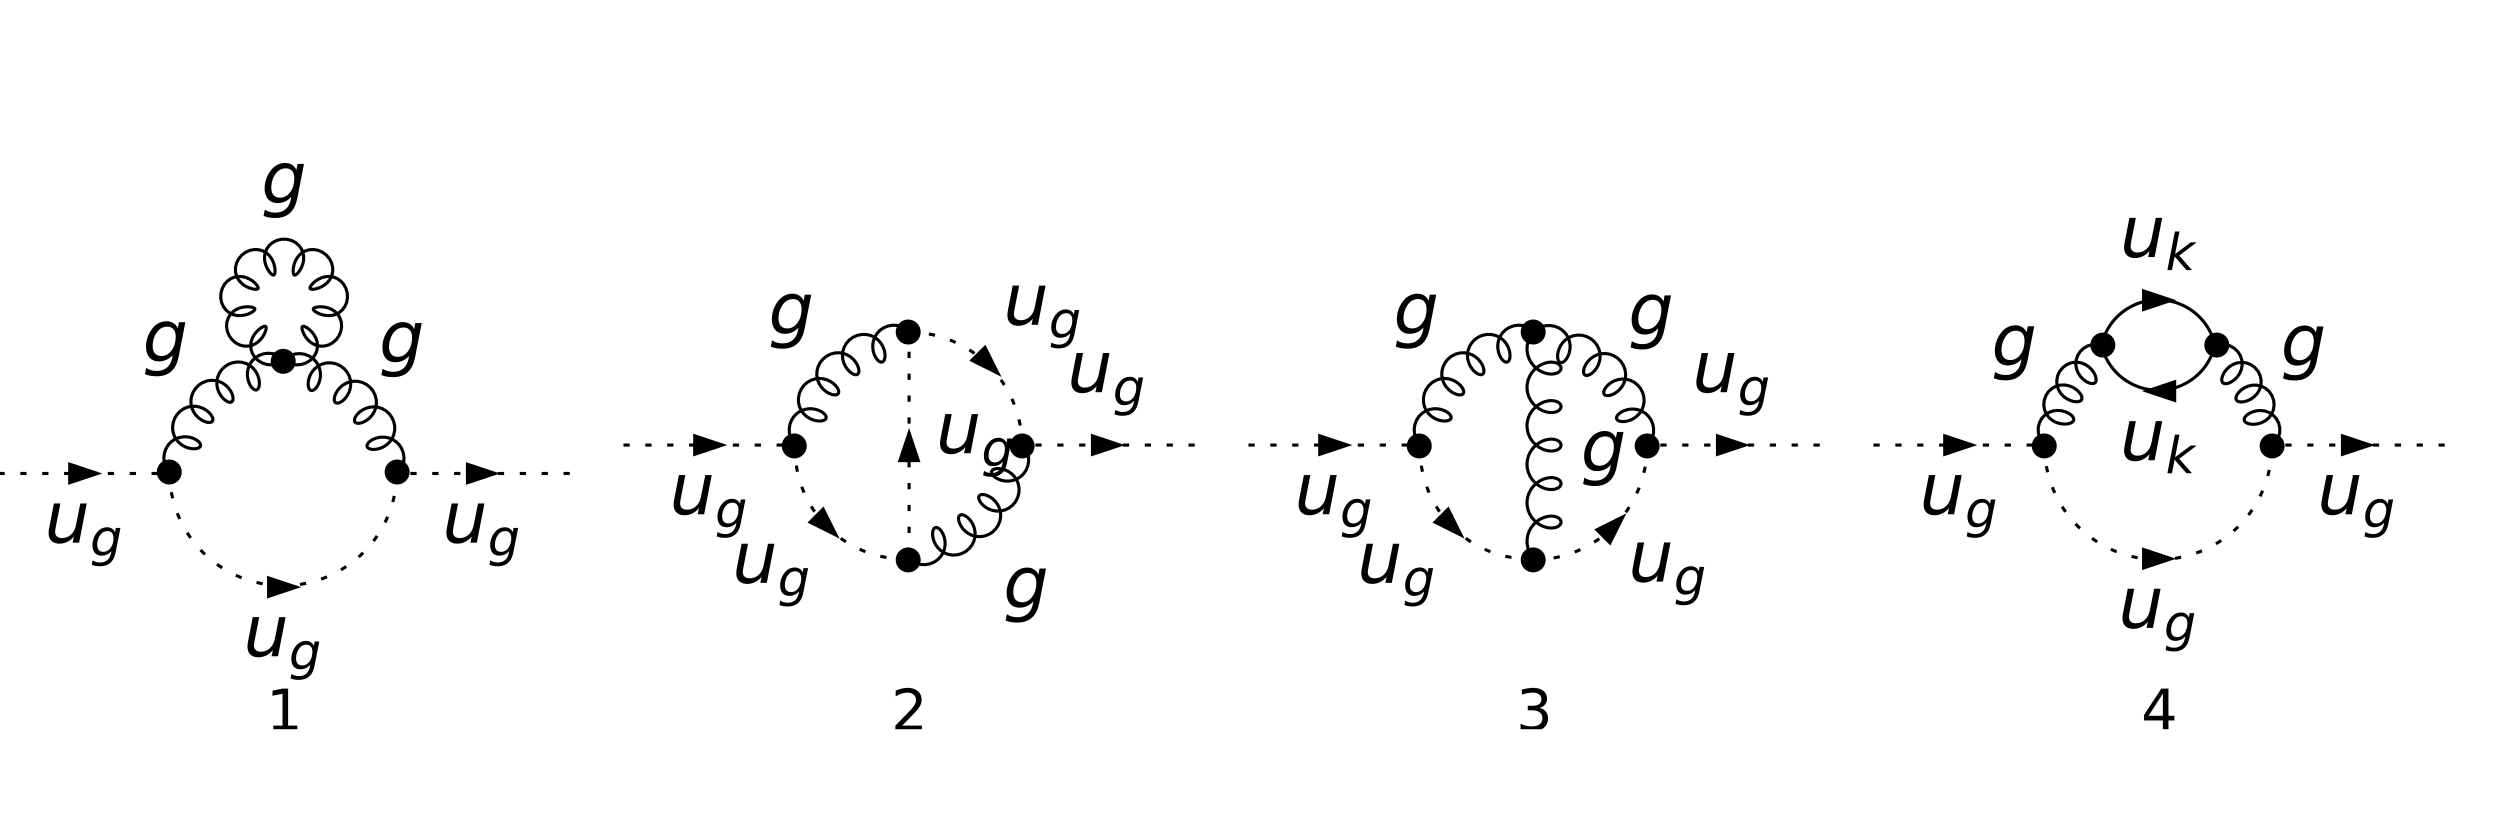 <?xml version="1.0" encoding="UTF-8"?>
<svg xmlns="http://www.w3.org/2000/svg" xmlns:xlink="http://www.w3.org/1999/xlink" width="768pt" height="256pt" viewBox="0 0 768 256" version="1.1">
<defs>
<g>
<symbol overflow="visible" id="glyph0-0">
<path style="stroke:none;" d="M 1.094 3.891 L 1.094 -15.516 L 12.094 -15.516 L 12.094 3.891 Z M 2.328 2.672 L 10.875 2.672 L 10.875 -14.281 L 2.328 -14.281 Z M 2.328 2.672 "/>
</symbol>
<symbol overflow="visible" id="glyph0-1">
<path style="stroke:none;" d="M 1.469 -4.766 L 2.875 -12.031 L 4.859 -12.031 L 3.453 -4.844 C 3.391 -4.488 3.336 -4.188 3.297 -3.938 C 3.266 -3.688 3.25 -3.477 3.25 -3.312 C 3.25 -2.707 3.438 -2.238 3.812 -1.906 C 4.188 -1.57 4.711 -1.406 5.391 -1.406 C 6.453 -1.406 7.367 -1.766 8.141 -2.484 C 8.91 -3.203 9.414 -4.164 9.656 -5.375 L 10.984 -12.031 L 12.953 -12.031 L 10.625 0 L 8.641 0 L 9.047 -1.891 C 8.484 -1.191 7.816 -0.648 7.047 -0.266 C 6.273 0.117 5.457 0.312 4.594 0.312 C 3.539 0.312 2.719 0.023 2.125 -0.547 C 1.539 -1.129 1.25 -1.938 1.25 -2.969 C 1.25 -3.176 1.266 -3.441 1.297 -3.766 C 1.336 -4.086 1.395 -4.422 1.469 -4.766 Z M 1.469 -4.766 "/>
</symbol>
<symbol overflow="visible" id="glyph0-2">
<path style="stroke:none;" d="M 13.109 -12.031 L 11.062 -1.5 C 10.664 0.539 9.91 2.062 8.797 3.062 C 7.691 4.07 6.195 4.578 4.312 4.578 C 3.613 4.578 2.969 4.523 2.375 4.422 C 1.781 4.316 1.223 4.156 0.703 3.938 L 1.078 2.016 C 1.566 2.336 2.082 2.57 2.625 2.719 C 3.164 2.863 3.742 2.938 4.359 2.938 C 5.609 2.938 6.633 2.594 7.438 1.906 C 8.25 1.227 8.785 0.25 9.047 -1.031 L 9.219 -1.938 C 8.664 -1.301 8.023 -0.816 7.297 -0.484 C 6.566 -0.16 5.781 0 4.938 0 C 3.719 0 2.758 -0.398 2.062 -1.203 C 1.363 -2.016 1.016 -3.125 1.016 -4.531 C 1.016 -5.645 1.223 -6.734 1.641 -7.797 C 2.066 -8.859 2.66 -9.801 3.422 -10.625 C 3.93 -11.164 4.523 -11.582 5.203 -11.875 C 5.879 -12.176 6.586 -12.328 7.328 -12.328 C 8.141 -12.328 8.844 -12.133 9.438 -11.75 C 10.039 -11.375 10.488 -10.844 10.781 -10.156 L 11.125 -12.031 Z M 10.141 -7.609 C 10.141 -8.586 9.91 -9.344 9.453 -9.875 C 8.992 -10.406 8.344 -10.672 7.5 -10.672 C 6.977 -10.672 6.477 -10.566 6 -10.359 C 5.531 -10.148 5.129 -9.859 4.797 -9.484 C 4.242 -8.867 3.816 -8.145 3.516 -7.312 C 3.211 -6.477 3.062 -5.617 3.062 -4.734 C 3.062 -3.742 3.289 -2.984 3.75 -2.453 C 4.219 -1.922 4.883 -1.656 5.75 -1.656 C 7 -1.656 8.039 -2.223 8.875 -3.359 C 9.719 -4.492 10.141 -5.91 10.141 -7.609 Z M 10.141 -7.609 "/>
</symbol>
<symbol overflow="visible" id="glyph1-0">
<path style="stroke:none;" d="M 0.781 2.766 L 0.781 -11 L 8.578 -11 L 8.578 2.766 Z M 1.656 1.891 L 7.719 1.891 L 7.719 -10.125 L 1.656 -10.125 Z M 1.656 1.891 "/>
</symbol>
<symbol overflow="visible" id="glyph1-1">
<path style="stroke:none;" d="M 9.312 -8.531 L 7.844 -1.062 C 7.57 0.383 7.039 1.461 6.25 2.172 C 5.457 2.891 4.395 3.25 3.062 3.25 C 2.562 3.25 2.098 3.211 1.672 3.141 C 1.254 3.066 0.863 2.953 0.5 2.797 L 0.766 1.438 C 1.109 1.656 1.473 1.816 1.859 1.922 C 2.242 2.035 2.656 2.094 3.094 2.094 C 3.977 2.094 4.707 1.848 5.281 1.359 C 5.852 0.867 6.234 0.172 6.422 -0.734 L 6.547 -1.375 C 6.148 -0.926 5.691 -0.582 5.172 -0.344 C 4.648 -0.113 4.094 0 3.5 0 C 2.633 0 1.953 -0.285 1.453 -0.859 C 0.961 -1.43 0.719 -2.219 0.719 -3.219 C 0.719 -4 0.863 -4.766 1.156 -5.516 C 1.457 -6.273 1.883 -6.945 2.438 -7.531 C 2.789 -7.914 3.207 -8.211 3.688 -8.422 C 4.164 -8.629 4.672 -8.734 5.203 -8.734 C 5.773 -8.734 6.273 -8.598 6.703 -8.328 C 7.129 -8.066 7.445 -7.691 7.656 -7.203 L 7.891 -8.531 Z M 7.188 -5.406 C 7.188 -6.094 7.023 -6.625 6.703 -7 C 6.379 -7.375 5.914 -7.562 5.312 -7.562 C 4.945 -7.562 4.594 -7.488 4.25 -7.344 C 3.914 -7.195 3.633 -6.992 3.406 -6.734 C 3.008 -6.297 2.703 -5.781 2.484 -5.188 C 2.273 -4.594 2.172 -3.984 2.172 -3.359 C 2.172 -2.648 2.332 -2.109 2.656 -1.734 C 2.988 -1.359 3.461 -1.172 4.078 -1.172 C 4.961 -1.172 5.703 -1.57 6.297 -2.375 C 6.891 -3.188 7.188 -4.195 7.188 -5.406 Z M 7.188 -5.406 "/>
</symbol>
<symbol overflow="visible" id="glyph1-2">
<path style="stroke:none;" d="M 2.859 -11.859 L 4.266 -11.859 L 2.922 -4.953 L 7.734 -8.531 L 9.547 -8.531 L 4.188 -4.453 L 8.109 0 L 6.406 0 L 2.766 -4.172 L 1.953 0 L 0.547 0 Z M 2.859 -11.859 "/>
</symbol>
<symbol overflow="visible" id="glyph2-0">
<path style="stroke:none;" d="M 0.875 3.109 L 0.875 -12.406 L 9.672 -12.406 L 9.672 3.109 Z M 1.859 2.125 L 8.688 2.125 L 8.688 -11.422 L 1.859 -11.422 Z M 1.859 2.125 "/>
</symbol>
<symbol overflow="visible" id="glyph2-1">
<path style="stroke:none;" d="M 2.188 -1.453 L 5.016 -1.453 L 5.016 -11.25 L 1.938 -10.625 L 1.938 -12.203 L 5 -12.828 L 6.734 -12.828 L 6.734 -1.453 L 9.562 -1.453 L 9.562 0 L 2.188 0 Z M 2.188 -1.453 "/>
</symbol>
<symbol overflow="visible" id="glyph2-2">
<path style="stroke:none;" d="M 3.375 -1.453 L 9.438 -1.453 L 9.438 0 L 1.281 0 L 1.281 -1.453 C 1.945 -2.141 2.848 -3.055 3.984 -4.203 C 5.117 -5.348 5.832 -6.086 6.125 -6.422 C 6.676 -7.047 7.062 -7.57 7.281 -8 C 7.508 -8.438 7.625 -8.863 7.625 -9.281 C 7.625 -9.969 7.383 -10.523 6.906 -10.953 C 6.426 -11.379 5.801 -11.594 5.031 -11.594 C 4.488 -11.594 3.914 -11.5 3.312 -11.312 C 2.707 -11.125 2.062 -10.836 1.375 -10.453 L 1.375 -12.203 C 2.07 -12.484 2.723 -12.695 3.328 -12.844 C 3.941 -12.988 4.5 -13.062 5 -13.062 C 6.332 -13.062 7.391 -12.727 8.172 -12.062 C 8.961 -11.395 9.359 -10.504 9.359 -9.391 C 9.359 -8.867 9.258 -8.367 9.062 -7.891 C 8.863 -7.422 8.504 -6.867 7.984 -6.234 C 7.848 -6.066 7.395 -5.582 6.625 -4.781 C 5.852 -3.988 4.77 -2.879 3.375 -1.453 Z M 3.375 -1.453 "/>
</symbol>
<symbol overflow="visible" id="glyph2-3">
<path style="stroke:none;" d="M 7.141 -6.922 C 7.973 -6.742 8.617 -6.375 9.078 -5.812 C 9.547 -5.25 9.781 -4.555 9.781 -3.734 C 9.781 -2.461 9.344 -1.477 8.469 -0.781 C 7.602 -0.094 6.367 0.25 4.766 0.25 C 4.223 0.25 3.664 0.195 3.094 0.094 C 2.531 -0.008 1.945 -0.172 1.344 -0.391 L 1.344 -2.062 C 1.82 -1.781 2.348 -1.566 2.922 -1.422 C 3.492 -1.285 4.094 -1.219 4.719 -1.219 C 5.801 -1.219 6.629 -1.43 7.203 -1.859 C 7.773 -2.285 8.062 -2.91 8.062 -3.734 C 8.062 -4.484 7.797 -5.07 7.266 -5.5 C 6.734 -5.926 5.992 -6.141 5.047 -6.141 L 3.562 -6.141 L 3.562 -7.562 L 5.125 -7.562 C 5.977 -7.562 6.629 -7.734 7.078 -8.078 C 7.523 -8.422 7.75 -8.91 7.75 -9.547 C 7.75 -10.211 7.516 -10.719 7.047 -11.062 C 6.586 -11.414 5.922 -11.594 5.047 -11.594 C 4.578 -11.594 4.066 -11.539 3.516 -11.438 C 2.973 -11.332 2.379 -11.176 1.734 -10.969 L 1.734 -12.516 C 2.391 -12.691 3.004 -12.828 3.578 -12.922 C 4.148 -13.016 4.691 -13.062 5.203 -13.062 C 6.523 -13.062 7.566 -12.758 8.328 -12.156 C 9.098 -11.562 9.484 -10.754 9.484 -9.734 C 9.484 -9.023 9.281 -8.426 8.875 -7.938 C 8.469 -7.445 7.891 -7.109 7.141 -6.922 Z M 7.141 -6.922 "/>
</symbol>
<symbol overflow="visible" id="glyph2-4">
<path style="stroke:none;" d="M 6.656 -11.312 L 2.266 -4.469 L 6.656 -4.469 Z M 6.188 -12.828 L 8.375 -12.828 L 8.375 -4.469 L 10.203 -4.469 L 10.203 -3.031 L 8.375 -3.031 L 8.375 0 L 6.656 0 L 6.656 -3.031 L 0.859 -3.031 L 0.859 -4.703 Z M 6.188 -12.828 "/>
</symbol>
</g>
<clipPath id="clip1">
  <path d="M 83 211 L 92 211 L 92 224 L 83 224 Z M 83 211 "/>
</clipPath>
<clipPath id="clip2">
  <path d="M 275 211 L 284 211 L 284 224 L 275 224 Z M 275 211 "/>
</clipPath>
<clipPath id="clip3">
  <path d="M 467 211 L 476 211 L 476 224 L 467 224 Z M 467 211 "/>
</clipPath>
<clipPath id="clip4">
  <path d="M 658 211 L 668 211 L 668 224 L 658 224 Z M 658 211 "/>
</clipPath>
</defs>
<g id="surface48">
<path style="fill:none;stroke-width:0.96;stroke-linecap:square;stroke-linejoin:miter;stroke:rgb(0%,0%,0%);stroke-opacity:1;stroke-dasharray:0.96,5.76;stroke-miterlimit:3.25;" d="M 66 149.453 L 118.363 149.453 " transform="matrix(1,0,0,1,-66,-4)"/>
<path style="fill-rule:nonzero;fill:rgb(0%,0%,0%);fill-opacity:1;stroke-width:0.03;stroke-linecap:square;stroke-linejoin:miter;stroke:rgb(0%,0%,0%);stroke-opacity:1;stroke-dasharray:0.96,5.76;stroke-miterlimit:3.25;" d="M 97.418 149.453 L 86.945 152.945 L 86.945 145.965 Z M 97.418 149.453 " transform="matrix(1,0,0,1,-66,-4)"/>
<g style="fill:rgb(0%,0%,0%);fill-opacity:1;">
  <use xlink:href="#glyph0-1" x="13.682" y="166.704"/>
</g>
<g style="fill:rgb(0%,0%,0%);fill-opacity:1;">
  <use xlink:href="#glyph1-1" x="27.682" y="170.704"/>
</g>
<path style="fill:none;stroke-width:0.96;stroke-linecap:square;stroke-linejoin:miter;stroke:rgb(0%,0%,0%);stroke-opacity:1;stroke-dasharray:0.96,5.76;stroke-miterlimit:3.25;" d="M 240.547 149.453 L 188.184 149.453 " transform="matrix(1,0,0,1,-66,-4)"/>
<path style="fill-rule:nonzero;fill:rgb(0%,0%,0%);fill-opacity:1;stroke-width:0.03;stroke-linecap:square;stroke-linejoin:miter;stroke:rgb(0%,0%,0%);stroke-opacity:1;stroke-dasharray:0.96,5.76;stroke-miterlimit:3.25;" d="M 219.602 149.453 L 209.129 145.965 L 209.129 152.945 Z M 219.602 149.453 " transform="matrix(1,0,0,1,-66,-4)"/>
<g style="fill:rgb(0%,0%,0%);fill-opacity:1;">
  <use xlink:href="#glyph0-1" x="135.864" y="166.704"/>
</g>
<g style="fill:rgb(0%,0%,0%);fill-opacity:1;">
  <use xlink:href="#glyph1-1" x="149.864" y="170.704"/>
</g>
<path style="fill:none;stroke-width:0.96;stroke-linecap:square;stroke-linejoin:miter;stroke:rgb(0%,0%,0%);stroke-opacity:1;stroke-dasharray:0.96,5.76;stroke-miterlimit:3.25;" d="M 118.09 149 C 118.09 158.258 121.77 167.137 128.316 173.684 C 134.863 180.23 143.742 183.91 153 183.91 C 162.258 183.91 171.137 180.23 177.684 173.684 C 184.23 167.137 187.91 158.258 187.91 149 " transform="matrix(1,0,0,1,-66,-4)"/>
<path style="fill-rule:nonzero;fill:rgb(0%,0%,0%);fill-opacity:1;stroke-width:0.03;stroke-linecap:square;stroke-linejoin:miter;stroke:rgb(0%,0%,0%);stroke-opacity:1;stroke-dasharray:0.96,5.76;stroke-miterlimit:3.25;" d="M 158.508 184.363 L 148.035 187.855 L 148.035 180.871 Z M 158.508 184.363 " transform="matrix(1,0,0,1,-66,-4)"/>
<g style="fill:rgb(0%,0%,0%);fill-opacity:1;">
  <use xlink:href="#glyph0-1" x="74.773" y="201.613"/>
</g>
<g style="fill:rgb(0%,0%,0%);fill-opacity:1;">
  <use xlink:href="#glyph1-1" x="88.773" y="205.613"/>
</g>
<path style="fill:none;stroke-width:0.96;stroke-linecap:square;stroke-linejoin:miter;stroke:rgb(0%,0%,0%);stroke-opacity:1;stroke-miterlimit:3.25;" d="M 153.273 114.547 L 152.285 113.688 L 151.109 113.035 L 149.797 112.633 L 148.41 112.512 L 147.023 112.68 L 145.707 113.133 L 144.535 113.836 L 143.551 114.75 L 142.801 115.82 L 142.297 116.988 L 142.035 118.188 L 141.996 119.371 L 142.148 120.484 L 142.445 121.484 L 142.848 122.34 L 143.312 123.016 L 143.801 123.492 L 144.277 123.758 L 144.715 123.805 L 145.094 123.625 L 145.395 123.234 L 145.602 122.648 L 145.688 121.891 L 145.641 121 L 145.438 120.016 L 145.055 118.996 L 144.48 117.988 L 143.703 117.059 L 142.734 116.262 L 141.594 115.66 L 140.316 115.293 L 138.961 115.199 L 137.594 115.391 L 136.281 115.867 L 135.098 116.609 L 134.102 117.566 L 133.344 118.691 L 132.844 119.922 L 132.617 121.191 L 132.645 122.441 L 132.898 123.625 L 133.336 124.695 L 133.898 125.625 L 134.543 126.391 L 135.211 126.973 L 135.855 127.367 L 136.438 127.566 L 136.926 127.562 L 137.297 127.367 L 137.527 126.992 L 137.609 126.445 L 137.531 125.762 L 137.285 124.973 L 136.859 124.125 L 136.258 123.266 L 135.473 122.457 L 134.516 121.758 L 133.406 121.219 L 132.176 120.898 L 130.871 120.832 L 129.543 121.039 L 128.262 121.535 L 127.098 122.293 L 126.109 123.281 L 125.352 124.445 L 124.859 125.727 L 124.648 127.051 L 124.719 128.359 L 125.039 129.59 L 125.574 130.699 L 126.277 131.656 L 127.086 132.438 L 127.941 133.043 L 128.789 133.469 L 129.578 133.715 L 130.262 133.793 L 130.809 133.711 L 131.188 133.477 L 131.383 133.109 L 131.383 132.621 L 131.188 132.039 L 130.793 131.391 L 130.207 130.723 L 129.445 130.082 L 128.516 129.516 L 127.441 129.082 L 126.258 128.828 L 125.008 128.801 L 123.738 129.027 L 122.508 129.523 L 121.387 130.285 L 120.426 131.277 L 119.688 132.461 L 119.211 133.773 L 119.016 135.145 L 119.109 136.5 L 119.477 137.773 L 120.082 138.914 L 120.875 139.887 L 121.809 140.66 L 122.812 141.238 L 123.836 141.617 L 124.816 141.824 L 125.711 141.871 L 126.465 141.781 L 127.055 141.578 L 127.445 141.277 L 127.621 140.895 L 127.578 140.457 L 127.312 139.98 L 126.832 139.496 L 126.156 139.031 L 125.305 138.629 L 124.305 138.328 L 123.191 138.18 L 122.008 138.219 L 120.805 138.477 L 119.637 138.984 L 118.57 139.734 L 117.656 140.715 L 116.949 141.891 L 116.5 143.203 L 116.328 144.594 L 116.449 145.977 L 116.852 147.289 L 117.504 148.465 L 118.363 149.453 " transform="matrix(1,0,0,1,-66,-4)"/>
<g style="fill:rgb(0%,0%,0%);fill-opacity:1;">
  <use xlink:href="#glyph0-2" x="43.834" y="111.016"/>
</g>
<path style="fill:none;stroke-width:0.96;stroke-linecap:square;stroke-linejoin:miter;stroke:rgb(0%,0%,0%);stroke-opacity:1;stroke-miterlimit:3.25;" d="M 153.273 114.547 L 154.289 113.703 L 155.484 113.078 L 156.816 112.711 L 158.211 112.629 L 159.598 112.836 L 160.902 113.328 L 162.059 114.07 L 163.016 115.02 L 163.734 116.121 L 164.199 117.309 L 164.422 118.523 L 164.422 119.711 L 164.234 120.816 L 163.902 121.809 L 163.473 122.641 L 162.984 123.289 L 162.484 123.734 L 162 123.965 L 161.559 123.969 L 161.184 123.746 L 160.898 123.312 L 160.715 122.688 L 160.656 121.895 L 160.746 120.977 L 161 119.977 L 161.438 118.953 L 162.074 117.957 L 162.914 117.059 L 163.941 116.309 L 165.133 115.77 L 166.441 115.48 L 167.812 115.473 L 169.18 115.758 L 170.461 116.324 L 171.598 117.141 L 172.523 118.168 L 173.199 119.34 L 173.609 120.598 L 173.746 121.879 L 173.633 123.121 L 173.309 124.277 L 172.812 125.309 L 172.203 126.188 L 171.535 126.895 L 170.863 127.41 L 170.227 127.73 L 169.664 127.848 L 169.211 127.77 L 168.887 127.496 L 168.707 127.039 L 168.688 126.43 L 168.836 125.688 L 169.164 124.863 L 169.668 124 L 170.359 123.152 L 171.23 122.383 L 172.27 121.746 L 173.449 121.305 L 174.73 121.098 L 176.062 121.16 L 177.379 121.512 L 178.617 122.141 L 179.707 123.023 L 180.586 124.109 L 181.215 125.348 L 181.566 126.668 L 181.629 127.996 L 181.422 129.277 L 180.98 130.457 L 180.344 131.496 L 179.574 132.367 L 178.727 133.059 L 177.863 133.566 L 177.039 133.891 L 176.301 134.039 L 175.688 134.02 L 175.234 133.84 L 174.957 133.516 L 174.879 133.062 L 174.996 132.504 L 175.316 131.867 L 175.832 131.191 L 176.539 130.523 L 177.418 129.914 L 178.449 129.422 L 179.605 129.094 L 180.848 128.98 L 182.129 129.117 L 183.387 129.527 L 184.559 130.203 L 185.586 131.133 L 186.406 132.266 L 186.969 133.551 L 187.254 134.914 L 187.246 136.285 L 186.957 137.594 L 186.418 138.785 L 185.672 139.812 L 184.77 140.652 L 183.777 141.289 L 182.75 141.727 L 181.75 141.98 L 180.832 142.07 L 180.043 142.012 L 179.414 141.828 L 178.98 141.543 L 178.762 141.168 L 178.762 140.73 L 178.992 140.242 L 179.438 139.742 L 180.086 139.258 L 180.922 138.824 L 181.91 138.492 L 183.02 138.305 L 184.207 138.305 L 185.422 138.527 L 186.609 138.996 L 187.707 139.715 L 188.656 140.668 L 189.398 141.824 L 189.891 143.129 L 190.102 144.52 L 190.016 145.914 L 189.648 147.242 L 189.023 148.438 L 188.184 149.453 " transform="matrix(1,0,0,1,-66,-4)"/>
<g style="fill:rgb(0%,0%,0%);fill-opacity:1;">
  <use xlink:href="#glyph0-2" x="116.45" y="111.277"/>
</g>
<path style="fill:none;stroke-width:0.96;stroke-linecap:square;stroke-linejoin:miter;stroke:rgb(0%,0%,0%);stroke-opacity:1;stroke-miterlimit:3.25;" d="M 153.273 114.547 L 152.215 115.328 L 150.945 115.859 L 149.535 116.09 L 148.074 115.988 L 146.656 115.555 L 145.387 114.82 L 144.344 113.836 L 143.582 112.68 L 143.137 111.434 L 143.004 110.176 L 143.145 108.965 L 143.516 107.859 L 144.051 106.879 L 144.688 106.047 L 145.359 105.367 L 146.012 104.844 L 146.598 104.477 L 147.086 104.27 L 147.449 104.23 L 147.68 104.363 L 147.777 104.668 L 147.742 105.133 L 147.574 105.746 L 147.27 106.473 L 146.824 107.273 L 146.227 108.094 L 145.461 108.879 L 144.535 109.559 L 143.445 110.066 L 142.227 110.332 L 140.922 110.309 L 139.605 109.969 L 138.355 109.301 L 137.262 108.336 L 136.402 107.129 L 135.84 105.77 L 135.605 104.344 L 135.707 102.949 L 136.113 101.676 L 136.777 100.582 L 137.633 99.703 L 138.617 99.051 L 139.656 98.609 L 140.691 98.352 L 141.664 98.246 L 142.531 98.25 L 143.254 98.336 L 143.801 98.48 L 144.152 98.68 L 144.293 98.918 L 144.219 99.203 L 143.938 99.527 L 143.457 99.875 L 142.793 100.234 L 141.969 100.566 L 141.008 100.824 L 139.938 100.965 L 138.797 100.926 L 137.641 100.66 L 136.52 100.133 L 135.508 99.336 L 134.68 98.273 L 134.098 96.996 L 133.816 95.57 L 133.867 94.098 L 134.25 92.668 L 134.934 91.387 L 135.867 90.332 L 136.977 89.559 L 138.18 89.086 L 139.406 88.914 L 140.594 89 L 141.695 89.301 L 142.68 89.75 L 143.527 90.289 L 144.219 90.855 L 144.75 91.402 L 145.113 91.891 L 145.293 92.289 L 145.289 92.586 L 145.094 92.781 L 144.711 92.867 L 144.156 92.848 L 143.449 92.715 L 142.629 92.461 L 141.738 92.07 L 140.828 91.52 L 139.969 90.793 L 139.223 89.883 L 138.664 88.793 L 138.348 87.555 L 138.332 86.223 L 138.641 84.863 L 139.281 83.57 L 140.215 82.434 L 141.391 81.535 L 142.723 80.93 L 144.113 80.656 L 145.48 80.715 L 146.734 81.074 L 147.824 81.688 L 148.719 82.492 L 149.406 83.418 L 149.906 84.398 L 150.23 85.367 L 150.418 86.27 L 150.492 87.062 L 150.473 87.707 L 150.367 88.176 L 150.188 88.445 L 149.93 88.512 L 149.602 88.375 L 149.203 88.043 L 148.762 87.527 L 148.301 86.84 L 147.863 85.996 L 147.508 85.016 L 147.285 83.926 L 147.258 82.758 L 147.477 81.566 L 147.973 80.402 L 148.758 79.344 L 149.82 78.461 L 151.102 77.828 L 152.531 77.496 L 154.012 77.496 L 155.441 77.828 L 156.727 78.461 L 157.785 79.344 L 158.574 80.402 L 159.07 81.566 L 159.289 82.758 L 159.262 83.926 L 159.039 85.016 L 158.68 85.996 L 158.246 86.84 L 157.785 87.527 L 157.34 88.043 L 156.945 88.375 L 156.613 88.512 L 156.359 88.445 L 156.18 88.176 L 156.074 87.707 L 156.055 87.062 L 156.125 86.27 L 156.312 85.367 L 156.641 84.398 L 157.137 83.418 L 157.828 82.492 L 158.719 81.688 L 159.812 81.074 L 161.066 80.715 L 162.43 80.656 L 163.824 80.93 L 165.156 81.535 L 166.328 82.434 L 167.266 83.57 L 167.902 84.863 L 168.215 86.223 L 168.195 87.555 L 167.883 88.793 L 167.32 89.883 L 166.574 90.793 L 165.715 91.52 L 164.809 92.07 L 163.918 92.461 L 163.098 92.715 L 162.391 92.848 L 161.836 92.867 L 161.453 92.781 L 161.258 92.586 L 161.25 92.289 L 161.434 91.891 L 161.793 91.402 L 162.324 90.855 L 163.02 90.289 L 163.863 89.75 L 164.848 89.301 L 165.949 89 L 167.141 88.914 L 168.367 89.086 L 169.57 89.559 L 170.676 90.332 L 171.609 91.387 L 172.297 92.668 L 172.68 94.098 L 172.73 95.57 L 172.449 96.996 L 171.867 98.273 L 171.035 99.336 L 170.023 100.133 L 168.906 100.66 L 167.746 100.926 L 166.609 100.965 L 165.539 100.824 L 164.578 100.566 L 163.754 100.234 L 163.09 99.875 L 162.609 99.527 L 162.324 99.203 L 162.254 98.918 L 162.395 98.68 L 162.742 98.48 L 163.289 98.336 L 164.012 98.25 L 164.879 98.246 L 165.855 98.352 L 166.887 98.609 L 167.93 99.051 L 168.91 99.703 L 169.77 100.582 L 170.434 101.676 L 170.84 102.949 L 170.938 104.344 L 170.707 105.77 L 170.145 107.129 L 169.285 108.336 L 168.188 109.301 L 166.938 109.969 L 165.621 110.309 L 164.32 110.332 L 163.102 110.066 L 162.012 109.559 L 161.082 108.879 L 160.32 108.094 L 159.723 107.273 L 159.277 106.473 L 158.973 105.746 L 158.805 105.133 L 158.77 104.668 L 158.867 104.363 L 159.098 104.23 L 159.461 104.27 L 159.945 104.477 L 160.531 104.844 L 161.184 105.367 L 161.855 106.047 L 162.492 106.879 L 163.031 107.859 L 163.402 108.965 L 163.543 110.176 L 163.406 111.434 L 162.961 112.68 L 162.203 113.836 L 161.16 114.82 L 159.887 115.555 L 158.473 115.988 L 157.008 116.09 L 155.602 115.859 L 154.332 115.328 L 153.273 114.547 " transform="matrix(1,0,0,1,-66,-4)"/>
<g style="fill:rgb(0%,0%,0%);fill-opacity:1;">
  <use xlink:href="#glyph0-2" x="80.273" y="62.387"/>
</g>
<path style=" stroke:none;fill-rule:evenodd;fill:rgb(0%,0%,0%);fill-opacity:1;" d="M 55.84 145 C 55.84 143.98 55.434 143.004 54.715 142.285 C 53.996 141.566 53.02 141.16 52 141.16 C 50.98 141.16 50.004 141.566 49.285 142.285 C 48.566 143.004 48.16 143.98 48.16 145 C 48.16 146.02 48.566 146.996 49.285 147.715 C 50.004 148.434 50.98 148.84 52 148.84 C 53.02 148.84 53.996 148.434 54.715 147.715 C 55.434 146.996 55.84 146.02 55.84 145 Z M 55.84 145 "/>
<path style=" stroke:none;fill-rule:evenodd;fill:rgb(0%,0%,0%);fill-opacity:1;" d="M 125.84 145 C 125.84 143.98 125.434 143.004 124.715 142.285 C 123.996 141.566 123.02 141.16 122 141.16 C 120.98 141.16 120.004 141.566 119.285 142.285 C 118.566 143.004 118.16 143.98 118.16 145 C 118.16 146.02 118.566 146.996 119.285 147.715 C 120.004 148.434 120.98 148.84 122 148.84 C 123.02 148.84 123.996 148.434 124.715 147.715 C 125.434 146.996 125.84 146.02 125.84 145 Z M 125.84 145 "/>
<path style=" stroke:none;fill-rule:evenodd;fill:rgb(0%,0%,0%);fill-opacity:1;" d="M 90.84 111 C 90.84 109.98 90.434 109.004 89.715 108.285 C 88.996 107.566 88.02 107.16 87 107.16 C 85.98 107.16 85.004 107.566 84.285 108.285 C 83.566 109.004 83.16 109.98 83.16 111 C 83.16 112.02 83.566 112.996 84.285 113.715 C 85.004 114.434 85.98 114.84 87 114.84 C 88.02 114.84 88.996 114.434 89.715 113.715 C 90.434 112.996 90.84 112.02 90.84 111 Z M 90.84 111 "/>
<g clip-path="url(#clip1)" clip-rule="nonzero">
<g style="fill:rgb(0%,0%,0%);fill-opacity:1;">
  <use xlink:href="#glyph2-1" x="81.773" y="224.364"/>
</g>
</g>
<path style="fill:none;stroke-width:0.96;stroke-linecap:square;stroke-linejoin:miter;stroke:rgb(0%,0%,0%);stroke-opacity:1;stroke-dasharray:0.96,5.76;stroke-miterlimit:3.25;" d="M 258 140.727 L 310.363 140.727 " transform="matrix(1,0,0,1,-66,-4)"/>
<path style="fill-rule:nonzero;fill:rgb(0%,0%,0%);fill-opacity:1;stroke-width:0.03;stroke-linecap:square;stroke-linejoin:miter;stroke:rgb(0%,0%,0%);stroke-opacity:1;stroke-dasharray:0.96,5.76;stroke-miterlimit:3.25;" d="M 289.418 140.727 L 278.945 144.219 L 278.945 137.238 Z M 289.418 140.727 " transform="matrix(1,0,0,1,-66,-4)"/>
<g style="fill:rgb(0%,0%,0%);fill-opacity:1;">
  <use xlink:href="#glyph0-1" x="205.682" y="157.976"/>
</g>
<g style="fill:rgb(0%,0%,0%);fill-opacity:1;">
  <use xlink:href="#glyph1-1" x="219.682" y="161.976"/>
</g>
<path style="fill:none;stroke-width:0.96;stroke-linecap:square;stroke-linejoin:miter;stroke:rgb(0%,0%,0%);stroke-opacity:1;stroke-dasharray:0.96,5.76;stroke-miterlimit:3.25;" d="M 432.547 140.727 L 380.184 140.727 " transform="matrix(1,0,0,1,-66,-4)"/>
<path style="fill-rule:nonzero;fill:rgb(0%,0%,0%);fill-opacity:1;stroke-width:0.03;stroke-linecap:square;stroke-linejoin:miter;stroke:rgb(0%,0%,0%);stroke-opacity:1;stroke-dasharray:0.96,5.76;stroke-miterlimit:3.25;" d="M 411.602 140.727 L 401.129 137.238 L 401.129 144.219 Z M 411.602 140.727 " transform="matrix(1,0,0,1,-66,-4)"/>
<g style="fill:rgb(0%,0%,0%);fill-opacity:1;">
  <use xlink:href="#glyph0-1" x="327.864" y="120.478"/>
</g>
<g style="fill:rgb(0%,0%,0%);fill-opacity:1;">
  <use xlink:href="#glyph1-1" x="341.864" y="124.478"/>
</g>
<path style="fill:none;stroke-width:0.96;stroke-linecap:square;stroke-linejoin:miter;stroke:rgb(0%,0%,0%);stroke-opacity:1;stroke-dasharray:0.96,5.76;stroke-miterlimit:3.25;" d="M 310.277 140.812 C 309.949 150.168 313.52 159.238 320.141 165.859 C 326.762 172.48 335.832 176.051 345.188 175.723 " transform="matrix(1,0,0,1,-66,-4)"/>
<path style="fill-rule:nonzero;fill:rgb(0%,0%,0%);fill-opacity:1;stroke-width:0.03;stroke-linecap:square;stroke-linejoin:miter;stroke:rgb(0%,0%,0%);stroke-opacity:1;stroke-dasharray:0.96,5.76;stroke-miterlimit:3.25;" d="M 323.93 169.477 L 314.055 164.539 L 318.992 159.602 Z M 323.93 169.477 " transform="matrix(1,0,0,1,-66,-4)"/>
<g style="fill:rgb(0%,0%,0%);fill-opacity:1;">
  <use xlink:href="#glyph0-1" x="224.938" y="179.062"/>
</g>
<g style="fill:rgb(0%,0%,0%);fill-opacity:1;">
  <use xlink:href="#glyph1-1" x="238.938" y="183.062"/>
</g>
<path style="fill:none;stroke-width:0.96;stroke-linecap:square;stroke-linejoin:miter;stroke:rgb(0%,0%,0%);stroke-opacity:1;stroke-miterlimit:3.25;" d="M 380.184 140.727 L 381.008 141.766 L 381.609 142.984 L 381.949 144.328 L 381.996 145.734 L 381.75 147.121 L 381.219 148.418 L 380.441 149.559 L 379.461 150.488 L 378.336 151.176 L 377.129 151.609 L 375.902 151.793 L 374.711 151.758 L 373.605 151.535 L 372.633 151.172 L 371.816 150.715 L 371.195 150.211 L 370.781 149.695 L 370.594 149.203 L 370.629 148.766 L 370.895 148.398 L 371.367 148.129 L 372.035 147.973 L 372.859 147.945 L 373.805 148.078 L 374.816 148.379 L 375.844 148.875 L 376.82 149.574 L 377.688 150.473 L 378.383 151.555 L 378.859 152.793 L 379.066 154.133 L 378.988 155.516 L 378.613 156.867 L 377.961 158.117 L 377.066 159.199 L 375.98 160.051 L 374.766 160.648 L 373.484 160.965 L 372.199 161.016 L 370.973 160.82 L 369.844 160.426 L 368.855 159.879 L 368.031 159.234 L 367.391 158.547 L 366.945 157.871 L 366.699 157.25 L 366.66 156.719 L 366.82 156.305 L 367.176 156.031 L 367.703 155.91 L 368.379 155.961 L 369.164 156.184 L 370.02 156.59 L 370.887 157.184 L 371.711 157.961 L 372.43 158.918 L 372.984 160.035 L 373.324 161.277 L 373.406 162.598 L 373.203 163.938 L 372.711 165.23 L 371.949 166.41 L 370.953 167.406 L 369.777 168.168 L 368.48 168.656 L 367.141 168.859 L 365.82 168.777 L 364.582 168.441 L 363.465 167.887 L 362.508 167.164 L 361.727 166.34 L 361.137 165.473 L 360.73 164.617 L 360.504 163.832 L 360.457 163.156 L 360.574 162.629 L 360.852 162.277 L 361.262 162.113 L 361.793 162.156 L 362.418 162.398 L 363.094 162.844 L 363.781 163.484 L 364.422 164.309 L 364.973 165.301 L 365.367 166.426 L 365.562 167.652 L 365.512 168.938 L 365.191 170.219 L 364.598 171.434 L 363.742 172.52 L 362.664 173.418 L 361.414 174.066 L 360.062 174.441 L 358.68 174.523 L 357.336 174.312 L 356.102 173.84 L 355.016 173.141 L 354.117 172.273 L 353.422 171.297 L 352.926 170.273 L 352.621 169.258 L 352.492 168.316 L 352.516 167.488 L 352.676 166.824 L 352.945 166.348 L 353.312 166.086 L 353.75 166.047 L 354.242 166.238 L 354.754 166.648 L 355.262 167.273 L 355.719 168.086 L 356.078 169.062 L 356.301 170.164 L 356.34 171.355 L 356.152 172.582 L 355.723 173.789 L 355.035 174.914 L 354.102 175.895 L 352.965 176.676 L 351.668 177.203 L 350.277 177.453 L 348.875 177.402 L 347.531 177.062 L 346.312 176.461 L 345.273 175.637 " transform="matrix(1,0,0,1,-66,-4)"/>
<g style="fill:rgb(0%,0%,0%);fill-opacity:1;">
  <use xlink:href="#glyph0-2" x="308.223" y="186.678"/>
</g>
<path style="fill:none;stroke-width:0.96;stroke-linecap:square;stroke-linejoin:miter;stroke:rgb(0%,0%,0%);stroke-opacity:1;stroke-dasharray:0.96,5.76;stroke-miterlimit:3.25;" d="M 345.273 105.816 L 345.273 175.637 " transform="matrix(1,0,0,1,-66,-4)"/>
<path style="fill-rule:nonzero;fill:rgb(0%,0%,0%);fill-opacity:1;stroke-width:0.03;stroke-linecap:square;stroke-linejoin:miter;stroke:rgb(0%,0%,0%);stroke-opacity:1;stroke-dasharray:0.96,5.76;stroke-miterlimit:3.25;" d="M 345.273 135.492 L 341.781 145.965 L 348.762 145.965 Z M 345.273 135.492 " transform="matrix(1,0,0,1,-66,-4)"/>
<g style="fill:rgb(0%,0%,0%);fill-opacity:1;">
  <use xlink:href="#glyph0-1" x="287.522" y="139.227"/>
</g>
<g style="fill:rgb(0%,0%,0%);fill-opacity:1;">
  <use xlink:href="#glyph1-1" x="301.522" y="143.227"/>
</g>
<path style="fill:none;stroke-width:0.96;stroke-linecap:square;stroke-linejoin:miter;stroke:rgb(0%,0%,0%);stroke-opacity:1;stroke-miterlimit:3.25;" d="M 310.363 140.727 L 309.523 139.711 L 308.898 138.516 L 308.527 137.184 L 308.445 135.789 L 308.656 134.402 L 309.148 133.098 L 309.891 131.941 L 310.84 130.984 L 311.938 130.266 L 313.125 129.801 L 314.34 129.578 L 315.527 129.578 L 316.637 129.766 L 317.625 130.098 L 318.457 130.527 L 319.109 131.016 L 319.555 131.516 L 319.781 132 L 319.785 132.441 L 319.566 132.816 L 319.133 133.102 L 318.504 133.285 L 317.711 133.344 L 316.793 133.254 L 315.793 133 L 314.77 132.562 L 313.777 131.926 L 312.875 131.086 L 312.129 130.059 L 311.586 128.867 L 311.297 127.559 L 311.293 126.188 L 311.574 124.82 L 312.141 123.539 L 312.961 122.402 L 313.984 121.477 L 315.16 120.801 L 316.418 120.391 L 317.695 120.254 L 318.938 120.367 L 320.098 120.691 L 321.129 121.188 L 322.008 121.797 L 322.711 122.465 L 323.23 123.137 L 323.547 123.773 L 323.668 124.336 L 323.586 124.789 L 323.312 125.113 L 322.859 125.293 L 322.246 125.312 L 321.508 125.164 L 320.68 124.836 L 319.816 124.332 L 318.973 123.641 L 318.199 122.77 L 317.566 121.73 L 317.121 120.551 L 316.914 119.27 L 316.98 117.938 L 317.328 116.621 L 317.957 115.383 L 318.84 114.293 L 319.93 113.414 L 321.168 112.785 L 322.484 112.434 L 323.816 112.371 L 325.098 112.578 L 326.277 113.02 L 327.312 113.656 L 328.184 114.426 L 328.875 115.273 L 329.383 116.137 L 329.707 116.961 L 329.855 117.699 L 329.836 118.312 L 329.66 118.766 L 329.336 119.043 L 328.883 119.121 L 328.32 119.004 L 327.684 118.684 L 327.008 118.168 L 326.34 117.461 L 325.73 116.582 L 325.238 115.551 L 324.91 114.395 L 324.801 113.152 L 324.938 111.871 L 325.344 110.613 L 326.023 109.441 L 326.949 108.414 L 328.082 107.594 L 329.367 107.031 L 330.73 106.746 L 332.102 106.754 L 333.414 107.043 L 334.605 107.582 L 335.633 108.328 L 336.469 109.23 L 337.105 110.223 L 337.547 111.25 L 337.801 112.25 L 337.887 113.168 L 337.828 113.957 L 337.648 114.586 L 337.359 115.02 L 336.988 115.238 L 336.547 115.238 L 336.062 115.008 L 335.559 114.562 L 335.074 113.914 L 334.645 113.078 L 334.312 112.09 L 334.125 110.98 L 334.125 109.793 L 334.344 108.578 L 334.812 107.391 L 335.531 106.293 L 336.484 105.344 L 337.645 104.602 L 338.949 104.109 L 340.336 103.898 L 341.73 103.984 L 343.059 104.352 L 344.258 104.977 L 345.273 105.816 " transform="matrix(1,0,0,1,-66,-4)"/>
<g style="fill:rgb(0%,0%,0%);fill-opacity:1;">
  <use xlink:href="#glyph0-2" x="236.096" y="102.55"/>
</g>
<path style="fill:none;stroke-width:0.96;stroke-linecap:square;stroke-linejoin:miter;stroke:rgb(0%,0%,0%);stroke-opacity:1;stroke-dasharray:0.96,5.76;stroke-miterlimit:3.25;" d="M 379.98 140.926 C 379.941 121.664 364.336 106.059 345.074 106.02 " transform="matrix(1,0,0,1,-66,-4)"/>
<path style="fill-rule:nonzero;fill:rgb(0%,0%,0%);fill-opacity:1;stroke-width:0.03;stroke-linecap:square;stroke-linejoin:miter;stroke:rgb(0%,0%,0%);stroke-opacity:1;stroke-dasharray:0.96,5.76;stroke-miterlimit:3.25;" d="M 373.637 119.766 L 368.703 109.895 L 363.766 114.828 Z M 373.637 119.766 " transform="matrix(1,0,0,1,-66,-4)"/>
<g style="fill:rgb(0%,0%,0%);fill-opacity:1;">
  <use xlink:href="#glyph0-1" x="308.223" y="99.777"/>
</g>
<g style="fill:rgb(0%,0%,0%);fill-opacity:1;">
  <use xlink:href="#glyph1-1" x="322.223" y="103.777"/>
</g>
<path style=" stroke:none;fill-rule:evenodd;fill:rgb(0%,0%,0%);fill-opacity:1;" d="M 282.84 102 C 282.84 100.98 282.434 100.004 281.715 99.285 C 280.996 98.566 280.02 98.16 279 98.16 C 277.98 98.16 277.004 98.566 276.285 99.285 C 275.566 100.004 275.16 100.98 275.16 102 C 275.16 103.02 275.566 103.996 276.285 104.715 C 277.004 105.434 277.98 105.84 279 105.84 C 280.02 105.84 280.996 105.434 281.715 104.715 C 282.434 103.996 282.84 103.02 282.84 102 Z M 282.84 102 "/>
<path style=" stroke:none;fill-rule:evenodd;fill:rgb(0%,0%,0%);fill-opacity:1;" d="M 282.84 172 C 282.84 170.98 282.434 170.004 281.715 169.285 C 280.996 168.566 280.02 168.16 279 168.16 C 277.98 168.16 277.004 168.566 276.285 169.285 C 275.566 170.004 275.16 170.98 275.16 172 C 275.16 173.02 275.566 173.996 276.285 174.715 C 277.004 175.434 277.98 175.84 279 175.84 C 280.02 175.84 280.996 175.434 281.715 174.715 C 282.434 173.996 282.84 173.02 282.84 172 Z M 282.84 172 "/>
<path style=" stroke:none;fill-rule:evenodd;fill:rgb(0%,0%,0%);fill-opacity:1;" d="M 247.84 137 C 247.84 135.98 247.434 135.004 246.715 134.285 C 245.996 133.566 245.02 133.16 244 133.16 C 242.98 133.16 242.004 133.566 241.285 134.285 C 240.566 135.004 240.16 135.98 240.16 137 C 240.16 138.02 240.566 138.996 241.285 139.715 C 242.004 140.434 242.98 140.84 244 140.84 C 245.02 140.84 245.996 140.434 246.715 139.715 C 247.434 138.996 247.84 138.02 247.84 137 Z M 247.84 137 "/>
<path style=" stroke:none;fill-rule:evenodd;fill:rgb(0%,0%,0%);fill-opacity:1;" d="M 317.84 137 C 317.84 135.98 317.434 135.004 316.715 134.285 C 315.996 133.566 315.02 133.16 314 133.16 C 312.98 133.16 312.004 133.566 311.285 134.285 C 310.566 135.004 310.16 135.98 310.16 137 C 310.16 138.02 310.566 138.996 311.285 139.715 C 312.004 140.434 312.98 140.84 314 140.84 C 315.02 140.84 315.996 140.434 316.715 139.715 C 317.434 138.996 317.84 138.02 317.84 137 Z M 317.84 137 "/>
<g clip-path="url(#clip2)" clip-rule="nonzero">
<g style="fill:rgb(0%,0%,0%);fill-opacity:1;">
  <use xlink:href="#glyph2-2" x="273.773" y="224.364"/>
</g>
</g>
<path style="fill:none;stroke-width:0.96;stroke-linecap:square;stroke-linejoin:miter;stroke:rgb(0%,0%,0%);stroke-opacity:1;stroke-dasharray:0.96,5.76;stroke-miterlimit:3.25;" d="M 450 140.727 L 502.363 140.727 " transform="matrix(1,0,0,1,-66,-4)"/>
<path style="fill-rule:nonzero;fill:rgb(0%,0%,0%);fill-opacity:1;stroke-width:0.03;stroke-linecap:square;stroke-linejoin:miter;stroke:rgb(0%,0%,0%);stroke-opacity:1;stroke-dasharray:0.96,5.76;stroke-miterlimit:3.25;" d="M 481.418 140.727 L 470.945 144.219 L 470.945 137.238 Z M 481.418 140.727 " transform="matrix(1,0,0,1,-66,-4)"/>
<g style="fill:rgb(0%,0%,0%);fill-opacity:1;">
  <use xlink:href="#glyph0-1" x="397.682" y="157.976"/>
</g>
<g style="fill:rgb(0%,0%,0%);fill-opacity:1;">
  <use xlink:href="#glyph1-1" x="411.682" y="161.976"/>
</g>
<path style="fill:none;stroke-width:0.96;stroke-linecap:square;stroke-linejoin:miter;stroke:rgb(0%,0%,0%);stroke-opacity:1;stroke-dasharray:0.96,5.76;stroke-miterlimit:3.25;" d="M 624.547 140.727 L 572.184 140.727 " transform="matrix(1,0,0,1,-66,-4)"/>
<path style="fill-rule:nonzero;fill:rgb(0%,0%,0%);fill-opacity:1;stroke-width:0.03;stroke-linecap:square;stroke-linejoin:miter;stroke:rgb(0%,0%,0%);stroke-opacity:1;stroke-dasharray:0.96,5.76;stroke-miterlimit:3.25;" d="M 603.602 140.727 L 593.129 137.238 L 593.129 144.219 Z M 603.602 140.727 " transform="matrix(1,0,0,1,-66,-4)"/>
<g style="fill:rgb(0%,0%,0%);fill-opacity:1;">
  <use xlink:href="#glyph0-1" x="519.864" y="120.478"/>
</g>
<g style="fill:rgb(0%,0%,0%);fill-opacity:1;">
  <use xlink:href="#glyph1-1" x="533.864" y="124.478"/>
</g>
<path style="fill:none;stroke-width:0.96;stroke-linecap:square;stroke-linejoin:miter;stroke:rgb(0%,0%,0%);stroke-opacity:1;stroke-dasharray:0.96,5.76;stroke-miterlimit:3.25;" d="M 502.277 140.812 C 501.949 150.168 505.52 159.238 512.141 165.859 C 518.762 172.48 527.832 176.051 537.188 175.723 " transform="matrix(1,0,0,1,-66,-4)"/>
<path style="fill-rule:nonzero;fill:rgb(0%,0%,0%);fill-opacity:1;stroke-width:0.03;stroke-linecap:square;stroke-linejoin:miter;stroke:rgb(0%,0%,0%);stroke-opacity:1;stroke-dasharray:0.96,5.76;stroke-miterlimit:3.25;" d="M 515.93 169.477 L 506.055 164.539 L 510.992 159.602 Z M 515.93 169.477 " transform="matrix(1,0,0,1,-66,-4)"/>
<g style="fill:rgb(0%,0%,0%);fill-opacity:1;">
  <use xlink:href="#glyph0-1" x="416.938" y="179.062"/>
</g>
<g style="fill:rgb(0%,0%,0%);fill-opacity:1;">
  <use xlink:href="#glyph1-1" x="430.938" y="183.062"/>
</g>
<path style="fill:none;stroke-width:0.96;stroke-linecap:square;stroke-linejoin:miter;stroke:rgb(0%,0%,0%);stroke-opacity:1;stroke-dasharray:0.96,5.76;stroke-miterlimit:3.25;" d="M 537.074 175.98 C 556.336 175.941 571.941 160.336 571.98 141.074 " transform="matrix(1,0,0,1,-66,-4)"/>
<path style="fill-rule:nonzero;fill:rgb(0%,0%,0%);fill-opacity:1;stroke-width:0.03;stroke-linecap:square;stroke-linejoin:miter;stroke:rgb(0%,0%,0%);stroke-opacity:1;stroke-dasharray:0.96,5.76;stroke-miterlimit:3.25;" d="M 565.637 161.688 L 560.703 171.562 L 555.766 166.625 Z M 565.637 161.688 " transform="matrix(1,0,0,1,-66,-4)"/>
<g style="fill:rgb(0%,0%,0%);fill-opacity:1;">
  <use xlink:href="#glyph0-1" x="500.223" y="178.678"/>
</g>
<g style="fill:rgb(0%,0%,0%);fill-opacity:1;">
  <use xlink:href="#glyph1-1" x="514.223" y="182.678"/>
</g>
<path style="fill:none;stroke-width:0.96;stroke-linecap:square;stroke-linejoin:miter;stroke:rgb(0%,0%,0%);stroke-opacity:1;stroke-miterlimit:3.25;" d="M 537.273 175.637 L 536.461 174.641 L 535.812 173.512 L 535.363 172.293 L 535.125 171.012 L 535.113 169.707 L 535.324 168.422 L 535.754 167.191 L 536.379 166.055 L 537.176 165.043 L 538.109 164.18 L 539.141 163.488 L 540.219 162.984 L 541.305 162.668 L 542.344 162.539 L 543.301 162.586 L 544.125 162.785 L 544.789 163.117 L 545.258 163.547 L 545.516 164.043 L 545.547 164.562 L 545.355 165.066 L 544.945 165.52 L 544.332 165.883 L 543.551 166.125 L 542.629 166.215 L 541.605 166.137 L 540.531 165.879 L 539.445 165.426 L 538.395 164.789 L 537.43 163.973 L 536.59 163.004 L 535.914 161.898 L 535.426 160.691 L 535.148 159.418 L 535.098 158.113 L 535.27 156.824 L 535.66 155.582 L 536.254 154.426 L 537.023 153.387 L 537.934 152.496 L 538.949 151.777 L 540.023 151.238 L 541.109 150.887 L 542.164 150.727 L 543.137 150.742 L 543.988 150.914 L 544.684 151.227 L 545.188 151.641 L 545.484 152.125 L 545.559 152.645 L 545.402 153.156 L 545.031 153.621 L 544.457 154 L 543.699 154.266 L 542.801 154.387 L 541.793 154.34 L 540.723 154.113 L 539.637 153.695 L 538.578 153.09 L 537.594 152.309 L 536.73 151.363 L 536.02 150.277 L 535.496 149.086 L 535.18 147.824 L 535.09 146.523 L 535.223 145.227 L 535.574 143.973 L 536.133 142.797 L 536.875 141.738 L 537.762 140.82 L 538.762 140.066 L 539.828 139.496 L 540.918 139.113 L 541.98 138.918 L 542.969 138.902 L 543.848 139.051 L 544.57 139.336 L 545.113 139.738 L 545.445 140.211 L 545.559 140.727 L 545.445 141.242 L 545.113 141.719 L 544.57 142.117 L 543.848 142.406 L 542.969 142.555 L 541.98 142.539 L 540.918 142.344 L 539.828 141.961 L 538.762 141.387 L 537.762 140.637 L 536.875 139.719 L 536.133 138.656 L 535.574 137.48 L 535.223 136.227 L 535.09 134.93 L 535.18 133.633 L 535.496 132.367 L 536.02 131.176 L 536.73 130.094 L 537.594 129.148 L 538.578 128.363 L 539.637 127.758 L 540.723 127.34 L 541.793 127.113 L 542.801 127.066 L 543.699 127.188 L 544.457 127.453 L 545.031 127.836 L 545.402 128.301 L 545.559 128.809 L 545.484 129.328 L 545.188 129.812 L 544.684 130.23 L 543.988 130.539 L 543.137 130.715 L 542.164 130.73 L 541.109 130.566 L 540.023 130.219 L 538.949 129.68 L 537.934 128.957 L 537.023 128.066 L 536.254 127.031 L 535.66 125.875 L 535.27 124.633 L 535.098 123.34 L 535.148 122.039 L 535.426 120.762 L 535.914 119.559 L 536.59 118.453 L 537.43 117.48 L 538.395 116.668 L 539.445 116.027 L 540.531 115.578 L 541.605 115.316 L 542.629 115.238 L 543.551 115.332 L 544.332 115.57 L 544.945 115.934 L 545.355 116.387 L 545.547 116.895 L 545.516 117.414 L 545.258 117.906 L 544.789 118.336 L 544.125 118.668 L 543.301 118.871 L 542.344 118.914 L 541.305 118.785 L 540.219 118.469 L 539.141 117.965 L 538.109 117.273 L 537.176 116.414 L 536.379 115.402 L 535.754 114.262 L 535.324 113.035 L 535.113 111.746 L 535.125 110.445 L 535.363 109.164 L 535.812 107.941 L 536.461 106.816 L 537.273 105.816 " transform="matrix(1,0,0,1,-66,-4)"/>
<g style="fill:rgb(0%,0%,0%);fill-opacity:1;">
  <use xlink:href="#glyph0-2" x="485.631" y="144.727"/>
</g>
<path style="fill:none;stroke-width:0.96;stroke-linecap:square;stroke-linejoin:miter;stroke:rgb(0%,0%,0%);stroke-opacity:1;stroke-miterlimit:3.25;" d="M 502.363 140.727 L 501.523 139.711 L 500.898 138.516 L 500.527 137.184 L 500.445 135.789 L 500.656 134.402 L 501.148 133.098 L 501.891 131.941 L 502.84 130.984 L 503.938 130.266 L 505.125 129.801 L 506.34 129.578 L 507.527 129.578 L 508.637 129.766 L 509.625 130.098 L 510.457 130.527 L 511.109 131.016 L 511.555 131.516 L 511.781 132 L 511.785 132.441 L 511.566 132.816 L 511.133 133.102 L 510.504 133.285 L 509.711 133.344 L 508.793 133.254 L 507.793 133 L 506.77 132.562 L 505.777 131.926 L 504.875 131.086 L 504.129 130.059 L 503.586 128.867 L 503.297 127.559 L 503.293 126.188 L 503.574 124.82 L 504.141 123.539 L 504.961 122.402 L 505.984 121.477 L 507.16 120.801 L 508.418 120.391 L 509.695 120.254 L 510.938 120.367 L 512.098 120.691 L 513.129 121.188 L 514.008 121.797 L 514.711 122.465 L 515.23 123.137 L 515.547 123.773 L 515.668 124.336 L 515.586 124.789 L 515.312 125.113 L 514.859 125.293 L 514.246 125.312 L 513.508 125.164 L 512.68 124.836 L 511.816 124.332 L 510.973 123.641 L 510.199 122.77 L 509.566 121.73 L 509.121 120.551 L 508.914 119.27 L 508.98 117.938 L 509.328 116.621 L 509.957 115.383 L 510.84 114.293 L 511.93 113.414 L 513.168 112.785 L 514.484 112.434 L 515.816 112.371 L 517.098 112.578 L 518.277 113.02 L 519.312 113.656 L 520.184 114.426 L 520.875 115.273 L 521.383 116.137 L 521.707 116.961 L 521.855 117.699 L 521.836 118.312 L 521.66 118.766 L 521.336 119.043 L 520.883 119.121 L 520.32 119.004 L 519.684 118.684 L 519.008 118.168 L 518.34 117.461 L 517.73 116.582 L 517.238 115.551 L 516.91 114.395 L 516.801 113.152 L 516.938 111.871 L 517.344 110.613 L 518.023 109.441 L 518.949 108.414 L 520.082 107.594 L 521.367 107.031 L 522.73 106.746 L 524.102 106.754 L 525.414 107.043 L 526.605 107.582 L 527.633 108.328 L 528.469 109.23 L 529.105 110.223 L 529.547 111.25 L 529.801 112.25 L 529.887 113.168 L 529.828 113.957 L 529.648 114.586 L 529.359 115.02 L 528.988 115.238 L 528.547 115.238 L 528.062 115.008 L 527.559 114.562 L 527.074 113.914 L 526.645 113.078 L 526.312 112.09 L 526.125 110.98 L 526.125 109.793 L 526.344 108.578 L 526.812 107.391 L 527.531 106.293 L 528.484 105.344 L 529.645 104.602 L 530.949 104.109 L 532.336 103.898 L 533.73 103.984 L 535.059 104.352 L 536.258 104.977 L 537.273 105.816 " transform="matrix(1,0,0,1,-66,-4)"/>
<g style="fill:rgb(0%,0%,0%);fill-opacity:1;">
  <use xlink:href="#glyph0-2" x="428.096" y="102.55"/>
</g>
<path style="fill:none;stroke-width:0.96;stroke-linecap:square;stroke-linejoin:miter;stroke:rgb(0%,0%,0%);stroke-opacity:1;stroke-miterlimit:3.25;" d="M 572.184 140.727 L 573.008 139.688 L 573.609 138.469 L 573.949 137.125 L 573.996 135.723 L 573.75 134.332 L 573.219 133.035 L 572.441 131.898 L 571.461 130.965 L 570.336 130.277 L 569.129 129.848 L 567.902 129.66 L 566.711 129.699 L 565.605 129.922 L 564.633 130.281 L 563.816 130.738 L 563.195 131.246 L 562.781 131.758 L 562.594 132.25 L 562.629 132.688 L 562.895 133.055 L 563.367 133.324 L 564.035 133.484 L 564.859 133.508 L 565.805 133.379 L 566.816 133.074 L 567.844 132.578 L 568.82 131.883 L 569.688 130.984 L 570.383 129.898 L 570.859 128.664 L 571.066 127.32 L 570.988 125.938 L 570.613 124.586 L 569.961 123.336 L 569.066 122.258 L 567.98 121.402 L 566.766 120.809 L 565.484 120.488 L 564.199 120.438 L 562.973 120.633 L 561.844 121.027 L 560.855 121.578 L 560.031 122.219 L 559.391 122.906 L 558.945 123.582 L 558.699 124.207 L 558.66 124.738 L 558.82 125.148 L 559.176 125.426 L 559.703 125.543 L 560.379 125.496 L 561.164 125.27 L 562.02 124.863 L 562.887 124.273 L 563.711 123.492 L 564.43 122.535 L 564.984 121.418 L 565.324 120.18 L 565.406 118.859 L 565.203 117.52 L 564.711 116.223 L 563.949 115.047 L 562.953 114.051 L 561.777 113.289 L 560.48 112.797 L 559.141 112.594 L 557.82 112.676 L 556.582 113.016 L 555.465 113.57 L 554.508 114.289 L 553.727 115.113 L 553.137 115.98 L 552.73 116.836 L 552.504 117.621 L 552.457 118.297 L 552.574 118.824 L 552.852 119.18 L 553.262 119.34 L 553.793 119.301 L 554.418 119.055 L 555.094 118.609 L 555.781 117.969 L 556.422 117.145 L 556.973 116.156 L 557.367 115.027 L 557.562 113.801 L 557.512 112.516 L 557.191 111.234 L 556.598 110.02 L 555.742 108.934 L 554.664 108.039 L 553.414 107.387 L 552.062 107.012 L 550.68 106.934 L 549.336 107.141 L 548.102 107.617 L 547.016 108.312 L 546.117 109.18 L 545.422 110.156 L 544.926 111.184 L 544.621 112.195 L 544.492 113.141 L 544.516 113.965 L 544.676 114.633 L 544.945 115.105 L 545.312 115.371 L 545.75 115.406 L 546.242 115.219 L 546.754 114.805 L 547.262 114.184 L 547.719 113.367 L 548.078 112.395 L 548.301 111.289 L 548.34 110.098 L 548.152 108.871 L 547.723 107.664 L 547.035 106.539 L 546.102 105.559 L 544.965 104.781 L 543.668 104.25 L 542.277 104.004 L 540.875 104.051 L 539.531 104.391 L 538.312 104.992 L 537.273 105.816 " transform="matrix(1,0,0,1,-66,-4)"/>
<g style="fill:rgb(0%,0%,0%);fill-opacity:1;">
  <use xlink:href="#glyph0-2" x="500.223" y="102.777"/>
</g>
<path style=" stroke:none;fill-rule:evenodd;fill:rgb(0%,0%,0%);fill-opacity:1;" d="M 474.84 102 C 474.84 100.98 474.434 100.004 473.715 99.285 C 472.996 98.566 472.02 98.16 471 98.16 C 469.98 98.16 469.004 98.566 468.285 99.285 C 467.566 100.004 467.16 100.98 467.16 102 C 467.16 103.02 467.566 103.996 468.285 104.715 C 469.004 105.434 469.98 105.84 471 105.84 C 472.02 105.84 472.996 105.434 473.715 104.715 C 474.434 103.996 474.84 103.02 474.84 102 Z M 474.84 102 "/>
<path style=" stroke:none;fill-rule:evenodd;fill:rgb(0%,0%,0%);fill-opacity:1;" d="M 474.84 172 C 474.84 170.98 474.434 170.004 473.715 169.285 C 472.996 168.566 472.02 168.16 471 168.16 C 469.98 168.16 469.004 168.566 468.285 169.285 C 467.566 170.004 467.16 170.98 467.16 172 C 467.16 173.02 467.566 173.996 468.285 174.715 C 469.004 175.434 469.98 175.84 471 175.84 C 472.02 175.84 472.996 175.434 473.715 174.715 C 474.434 173.996 474.84 173.02 474.84 172 Z M 474.84 172 "/>
<path style=" stroke:none;fill-rule:evenodd;fill:rgb(0%,0%,0%);fill-opacity:1;" d="M 439.84 137 C 439.84 135.98 439.434 135.004 438.715 134.285 C 437.996 133.566 437.02 133.16 436 133.16 C 434.98 133.16 434.004 133.566 433.285 134.285 C 432.566 135.004 432.16 135.98 432.16 137 C 432.16 138.02 432.566 138.996 433.285 139.715 C 434.004 140.434 434.98 140.84 436 140.84 C 437.02 140.84 437.996 140.434 438.715 139.715 C 439.434 138.996 439.84 138.02 439.84 137 Z M 439.84 137 "/>
<path style=" stroke:none;fill-rule:evenodd;fill:rgb(0%,0%,0%);fill-opacity:1;" d="M 509.84 137 C 509.84 135.98 509.434 135.004 508.715 134.285 C 507.996 133.566 507.02 133.16 506 133.16 C 504.98 133.16 504.004 133.566 503.285 134.285 C 502.566 135.004 502.16 135.98 502.16 137 C 502.16 138.02 502.566 138.996 503.285 139.715 C 504.004 140.434 504.98 140.84 506 140.84 C 507.02 140.84 507.996 140.434 508.715 139.715 C 509.434 138.996 509.84 138.02 509.84 137 Z M 509.84 137 "/>
<g clip-path="url(#clip3)" clip-rule="nonzero">
<g style="fill:rgb(0%,0%,0%);fill-opacity:1;">
  <use xlink:href="#glyph2-3" x="465.773" y="224.364"/>
</g>
</g>
<path style="fill:none;stroke-width:0.96;stroke-linecap:square;stroke-linejoin:miter;stroke:rgb(0%,0%,0%);stroke-opacity:1;stroke-dasharray:0.96,5.76;stroke-miterlimit:3.25;" d="M 642 140.727 L 694.363 140.727 " transform="matrix(1,0,0,1,-66,-4)"/>
<path style="fill-rule:nonzero;fill:rgb(0%,0%,0%);fill-opacity:1;stroke-width:0.03;stroke-linecap:square;stroke-linejoin:miter;stroke:rgb(0%,0%,0%);stroke-opacity:1;stroke-dasharray:0.96,5.76;stroke-miterlimit:3.25;" d="M 673.418 140.727 L 662.945 144.219 L 662.945 137.238 Z M 673.418 140.727 " transform="matrix(1,0,0,1,-66,-4)"/>
<g style="fill:rgb(0%,0%,0%);fill-opacity:1;">
  <use xlink:href="#glyph0-1" x="589.682" y="157.976"/>
</g>
<g style="fill:rgb(0%,0%,0%);fill-opacity:1;">
  <use xlink:href="#glyph1-1" x="603.682" y="161.976"/>
</g>
<path style="fill:none;stroke-width:0.96;stroke-linecap:square;stroke-linejoin:miter;stroke:rgb(0%,0%,0%);stroke-opacity:1;stroke-dasharray:0.96,5.76;stroke-miterlimit:3.25;" d="M 816.547 140.727 L 764.184 140.727 " transform="matrix(1,0,0,1,-66,-4)"/>
<path style="fill-rule:nonzero;fill:rgb(0%,0%,0%);fill-opacity:1;stroke-width:0.03;stroke-linecap:square;stroke-linejoin:miter;stroke:rgb(0%,0%,0%);stroke-opacity:1;stroke-dasharray:0.96,5.76;stroke-miterlimit:3.25;" d="M 795.602 140.727 L 785.129 137.238 L 785.129 144.219 Z M 795.602 140.727 " transform="matrix(1,0,0,1,-66,-4)"/>
<g style="fill:rgb(0%,0%,0%);fill-opacity:1;">
  <use xlink:href="#glyph0-1" x="711.864" y="157.976"/>
</g>
<g style="fill:rgb(0%,0%,0%);fill-opacity:1;">
  <use xlink:href="#glyph1-1" x="725.864" y="161.976"/>
</g>
<path style="fill:none;stroke-width:0.96;stroke-linecap:square;stroke-linejoin:miter;stroke:rgb(0%,0%,0%);stroke-opacity:1;stroke-dasharray:0.96,5.76;stroke-miterlimit:3.25;" d="M 694.09 141 C 694.09 150.258 697.77 159.137 704.316 165.684 C 710.863 172.23 719.742 175.91 729 175.91 C 738.258 175.91 747.137 172.23 753.684 165.684 C 760.23 159.137 763.91 150.258 763.91 141 " transform="matrix(1,0,0,1,-66,-4)"/>
<path style="fill-rule:nonzero;fill:rgb(0%,0%,0%);fill-opacity:1;stroke-width:0.03;stroke-linecap:square;stroke-linejoin:miter;stroke:rgb(0%,0%,0%);stroke-opacity:1;stroke-dasharray:0.96,5.76;stroke-miterlimit:3.25;" d="M 734.508 175.637 L 724.035 179.129 L 724.035 172.145 Z M 734.508 175.637 " transform="matrix(1,0,0,1,-66,-4)"/>
<g style="fill:rgb(0%,0%,0%);fill-opacity:1;">
  <use xlink:href="#glyph0-1" x="650.773" y="192.885"/>
</g>
<g style="fill:rgb(0%,0%,0%);fill-opacity:1;">
  <use xlink:href="#glyph1-1" x="664.773" y="196.885"/>
</g>
<path style="fill:none;stroke-width:0.96;stroke-linecap:square;stroke-linejoin:miter;stroke:rgb(0%,0%,0%);stroke-opacity:1;stroke-miterlimit:3.25;" d="M 694.363 140.727 L 693.348 139.703 L 692.598 138.43 L 692.184 136.98 L 692.141 135.457 L 692.477 133.973 L 693.164 132.637 L 694.141 131.539 L 695.332 130.734 L 696.641 130.254 L 697.988 130.078 L 699.289 130.176 L 700.473 130.484 L 701.48 130.945 L 702.27 131.492 L 702.801 132.07 L 703.055 132.637 L 703.02 133.16 L 702.691 133.613 L 702.09 133.969 L 701.25 134.203 L 700.219 134.285 L 699.055 134.18 L 697.832 133.844 L 696.637 133.25 L 695.559 132.391 L 694.688 131.277 L 694.098 129.949 L 693.852 128.484 L 693.984 126.977 L 694.488 125.535 L 695.328 124.273 L 696.441 123.273 L 697.738 122.602 L 699.125 122.273 L 700.512 122.285 L 701.824 122.586 L 702.996 123.113 L 703.984 123.789 L 704.754 124.539 L 705.281 125.289 L 705.555 125.98 L 705.559 126.566 L 705.301 127.016 L 704.793 127.309 L 704.059 127.426 L 703.145 127.352 L 702.109 127.07 L 701.027 126.562 L 699.977 125.82 L 699.051 124.844 L 698.34 123.652 L 697.914 122.289 L 697.836 120.832 L 698.133 119.367 L 698.793 118 L 699.777 116.836 L 701.008 115.957 L 702.398 115.426 L 703.84 115.258 L 705.242 115.445 L 706.531 115.938 L 707.648 116.664 L 708.555 117.547 L 709.242 118.496 L 709.695 119.426 L 709.918 120.27 L 709.918 120.969 L 709.691 121.48 L 709.262 121.777 L 708.645 121.848 L 707.875 121.684 L 707.004 121.281 L 706.094 120.645 L 705.227 119.781 L 704.484 118.711 L 703.949 117.465 L 703.699 116.086 L 703.789 114.656 L 704.238 113.254 L 705.043 111.988 L 706.148 110.945 L 707.48 110.207 L 708.941 109.828 L 710.418 109.824 L 711.816 110.184 " transform="matrix(1,0,0,1,-66,-4)"/>
<g style="fill:rgb(0%,0%,0%);fill-opacity:1;">
  <use xlink:href="#glyph0-2" x="611.798" y="112.264"/>
</g>
<path style="fill:none;stroke-width:0.96;stroke-linecap:square;stroke-linejoin:miter;stroke:rgb(0%,0%,0%);stroke-opacity:1;stroke-miterlimit:3.25;" d="M 746.453 110.074 C 745.258 104.75 741.695 100.262 736.777 97.891 C 731.863 95.516 726.137 95.516 721.223 97.891 C 716.305 100.262 712.742 104.75 711.547 110.074 " transform="matrix(1,0,0,1,-66,-4)"/>
<path style="fill-rule:nonzero;fill:rgb(0%,0%,0%);fill-opacity:1;stroke-width:0.03;stroke-linecap:square;stroke-linejoin:miter;stroke:rgb(0%,0%,0%);stroke-opacity:1;stroke-miterlimit:3.25;" d="M 734.508 96.219 L 724.035 92.727 L 724.035 99.711 Z M 734.508 96.219 " transform="matrix(1,0,0,1,-66,-4)"/>
<g style="fill:rgb(0%,0%,0%);fill-opacity:1;">
  <use xlink:href="#glyph0-1" x="651.273" y="78.969"/>
</g>
<g style="fill:rgb(0%,0%,0%);fill-opacity:1;">
  <use xlink:href="#glyph1-2" x="665.273" y="82.969"/>
</g>
<path style="fill:none;stroke-width:0.96;stroke-linecap:square;stroke-linejoin:miter;stroke:rgb(0%,0%,0%);stroke-opacity:1;stroke-miterlimit:3.25;" d="M 711.547 109.926 C 712.742 115.25 716.305 119.738 721.223 122.109 C 726.137 124.484 731.863 124.484 736.777 122.109 C 741.695 119.738 745.258 115.25 746.453 109.926 " transform="matrix(1,0,0,1,-66,-4)"/>
<path style="fill-rule:nonzero;fill:rgb(0%,0%,0%);fill-opacity:1;stroke-width:0.03;stroke-linecap:square;stroke-linejoin:miter;stroke:rgb(0%,0%,0%);stroke-opacity:1;stroke-miterlimit:3.25;" d="M 724.035 124.145 L 734.508 127.637 L 734.508 120.656 Z M 724.035 124.145 " transform="matrix(1,0,0,1,-66,-4)"/>
<g style="fill:rgb(0%,0%,0%);fill-opacity:1;">
  <use xlink:href="#glyph0-1" x="651.273" y="141.394"/>
</g>
<g style="fill:rgb(0%,0%,0%);fill-opacity:1;">
  <use xlink:href="#glyph1-2" x="665.273" y="145.394"/>
</g>
<path style="fill:none;stroke-width:0.96;stroke-linecap:square;stroke-linejoin:miter;stroke:rgb(0%,0%,0%);stroke-opacity:1;stroke-miterlimit:3.25;" d="M 764.184 140.727 L 765.188 139.695 L 765.922 138.414 L 766.324 136.961 L 766.355 135.441 L 766.004 133.965 L 765.312 132.637 L 764.328 131.543 L 763.133 130.75 L 761.82 130.273 L 760.473 130.105 L 759.172 130.207 L 757.992 130.523 L 756.984 130.992 L 756.199 131.543 L 755.668 132.129 L 755.418 132.699 L 755.461 133.227 L 755.793 133.68 L 756.395 134.035 L 757.238 134.27 L 758.27 134.348 L 759.434 134.23 L 760.652 133.887 L 761.844 133.289 L 762.918 132.422 L 763.785 131.305 L 764.367 129.977 L 764.605 128.512 L 764.473 127.004 L 763.965 125.57 L 763.121 124.312 L 762.008 123.316 L 760.711 122.645 L 759.324 122.32 L 757.938 122.328 L 756.625 122.629 L 755.453 123.156 L 754.465 123.832 L 753.695 124.582 L 753.168 125.332 L 752.898 126.027 L 752.895 126.617 L 753.152 127.07 L 753.664 127.367 L 754.398 127.484 L 755.312 127.414 L 756.348 127.129 L 757.434 126.625 L 758.484 125.879 L 759.406 124.902 L 760.121 123.711 L 760.543 122.352 L 760.625 120.895 L 760.332 119.43 L 759.676 118.062 L 758.695 116.898 L 757.469 116.02 L 756.086 115.48 L 754.645 115.309 L 753.238 115.488 L 751.949 115.973 L 750.828 116.695 L 749.914 117.57 L 749.223 118.516 L 748.766 119.445 L 748.539 120.289 L 748.539 120.988 L 748.762 121.504 L 749.195 121.805 L 749.812 121.883 L 750.586 121.723 L 751.461 121.324 L 752.375 120.695 L 753.246 119.836 L 753.992 118.77 L 754.535 117.523 L 754.793 116.152 L 754.711 114.719 L 754.273 113.316 L 753.48 112.043 L 752.383 110.992 L 751.059 110.246 L 749.605 109.855 L 748.129 109.84 L 746.727 110.184 " transform="matrix(1,0,0,1,-66,-4)"/>
<g style="fill:rgb(0%,0%,0%);fill-opacity:1;">
  <use xlink:href="#glyph0-2" x="700.656" y="112.316"/>
</g>
<path style=" stroke:none;fill-rule:evenodd;fill:rgb(0%,0%,0%);fill-opacity:1;" d="M 684.84 106 C 684.84 104.98 684.434 104.004 683.715 103.285 C 682.996 102.566 682.02 102.16 681 102.16 C 679.98 102.16 679.004 102.566 678.285 103.285 C 677.566 104.004 677.16 104.98 677.16 106 C 677.16 107.02 677.566 107.996 678.285 108.715 C 679.004 109.434 679.98 109.84 681 109.84 C 682.02 109.84 682.996 109.434 683.715 108.715 C 684.434 107.996 684.84 107.02 684.84 106 Z M 684.84 106 "/>
<path style=" stroke:none;fill-rule:evenodd;fill:rgb(0%,0%,0%);fill-opacity:1;" d="M 649.84 106 C 649.84 104.98 649.434 104.004 648.715 103.285 C 647.996 102.566 647.02 102.16 646 102.16 C 644.98 102.16 644.004 102.566 643.285 103.285 C 642.566 104.004 642.16 104.98 642.16 106 C 642.16 107.02 642.566 107.996 643.285 108.715 C 644.004 109.434 644.98 109.84 646 109.84 C 647.02 109.84 647.996 109.434 648.715 108.715 C 649.434 107.996 649.84 107.02 649.84 106 Z M 649.84 106 "/>
<path style=" stroke:none;fill-rule:evenodd;fill:rgb(0%,0%,0%);fill-opacity:1;" d="M 631.84 137 C 631.84 135.98 631.434 135.004 630.715 134.285 C 629.996 133.566 629.02 133.16 628 133.16 C 626.98 133.16 626.004 133.566 625.285 134.285 C 624.566 135.004 624.16 135.98 624.16 137 C 624.16 138.02 624.566 138.996 625.285 139.715 C 626.004 140.434 626.98 140.84 628 140.84 C 629.02 140.84 629.996 140.434 630.715 139.715 C 631.434 138.996 631.84 138.02 631.84 137 Z M 631.84 137 "/>
<path style=" stroke:none;fill-rule:evenodd;fill:rgb(0%,0%,0%);fill-opacity:1;" d="M 701.84 137 C 701.84 135.98 701.434 135.004 700.715 134.285 C 699.996 133.566 699.02 133.16 698 133.16 C 696.98 133.16 696.004 133.566 695.285 134.285 C 694.566 135.004 694.16 135.98 694.16 137 C 694.16 138.02 694.566 138.996 695.285 139.715 C 696.004 140.434 696.98 140.84 698 140.84 C 699.02 140.84 699.996 140.434 700.715 139.715 C 701.434 138.996 701.84 138.02 701.84 137 Z M 701.84 137 "/>
<g clip-path="url(#clip4)" clip-rule="nonzero">
<g style="fill:rgb(0%,0%,0%);fill-opacity:1;">
  <use xlink:href="#glyph2-4" x="657.773" y="224.364"/>
</g>
</g>
</g>
</svg>
